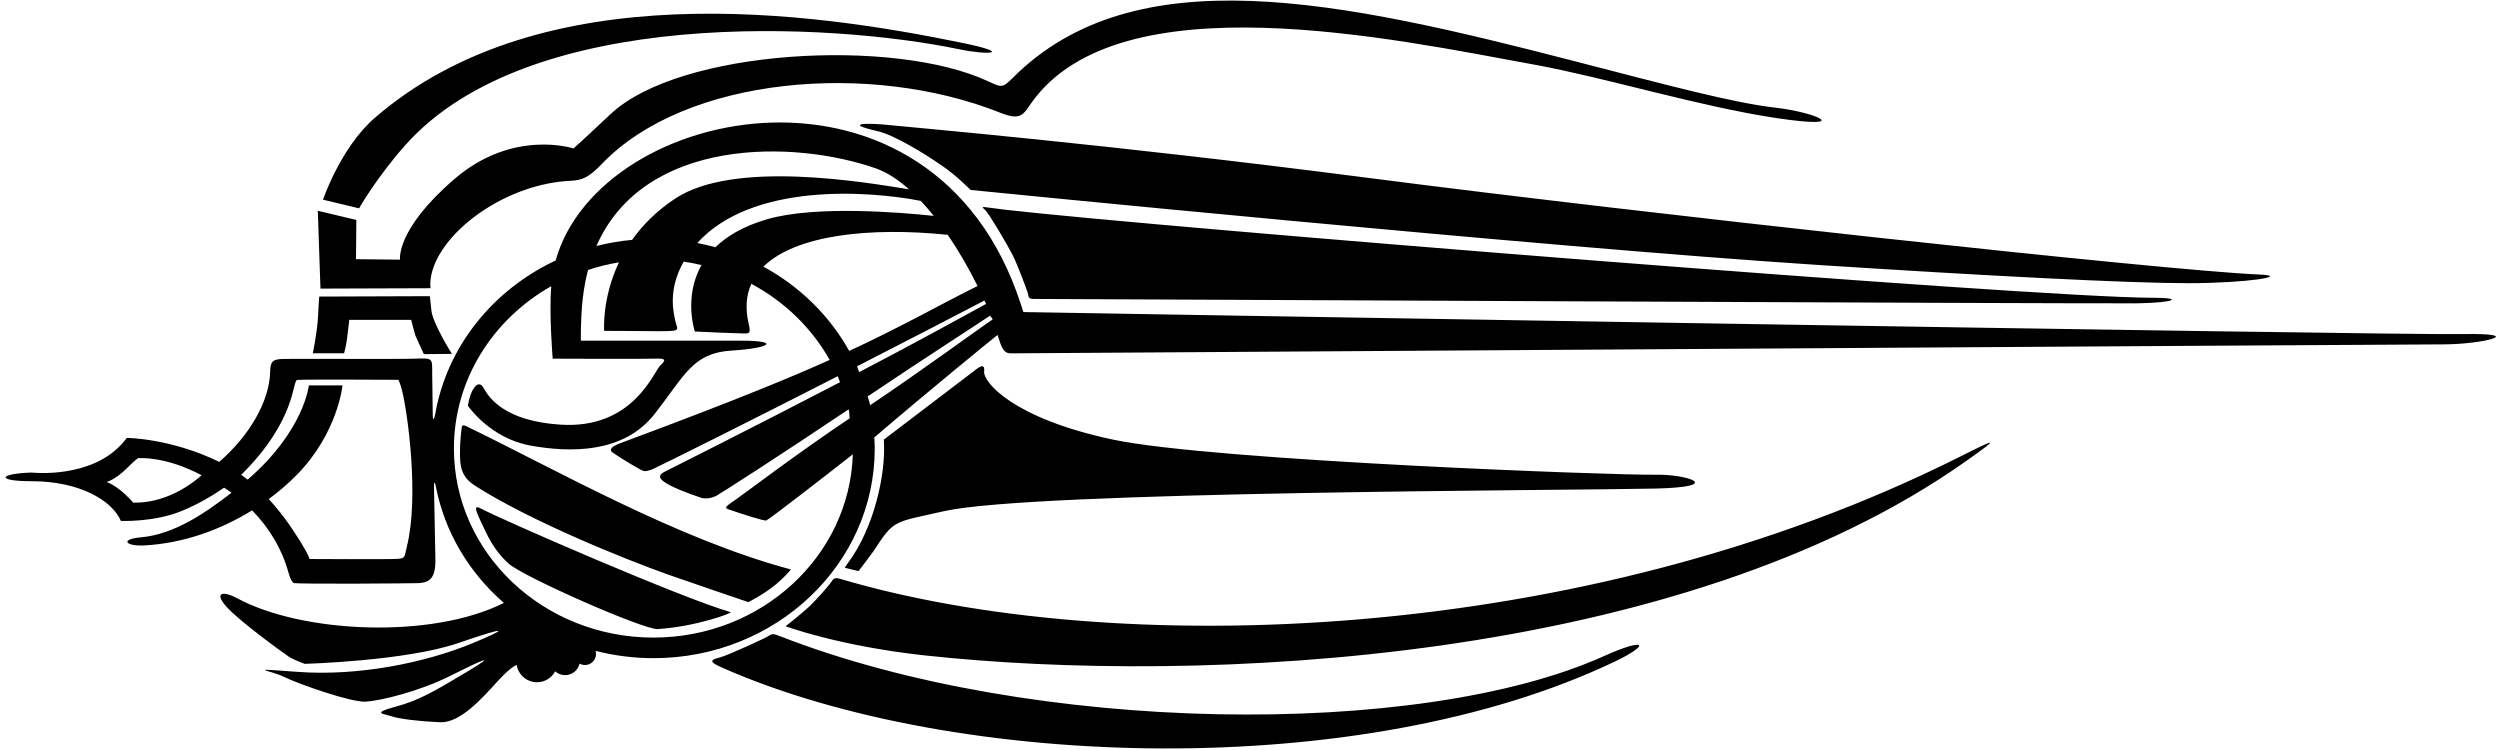 <?xml version="1.0" encoding="UTF-8"?>
<svg xmlns="http://www.w3.org/2000/svg" xmlns:xlink="http://www.w3.org/1999/xlink" width="510pt" height="153pt" viewBox="0 0 510 153" version="1.1">
<g id="surface1">
<path style=" stroke:none;fill-rule:nonzero;fill:rgb(0%,0%,0%);fill-opacity:1;" d="M 65.375 58.875 L 64.832 43 L 72.695 44.867 L 72.625 52.875 L 81.602 52.969 C 81.602 52.969 80.691 46.867 92.691 36.531 C 104.691 26.199 117 30.285 117 30.285 C 117 30.285 118.902 28.605 124.57 23.27 C 138.641 10.027 182.328 7.648 201.496 16.547 C 204.316 17.855 204.453 18.031 206.629 15.859 C 231.5 -9 273.219 0.07 321.285 12.5 C 340.617 17.5 353.473 20.957 362.141 21.957 C 370.809 22.957 378.078 26.422 362.41 24.09 C 346.742 21.754 327.508 15.836 313.148 13.215 C 284.367 7.961 228.395 -4.199 210.477 20.891 C 208.809 23.223 208.363 24.723 204.148 23.035 C 177.59 12.402 139.898 15.605 122.824 33.391 C 120.152 36.176 118.82 36.773 116.402 36.883 C 104.062 37.445 91.648 45.938 88.5 54.332 C 87.5 57 87.84 58.797 87.84 58.797 Z M 82.695 29.594 C 108.164 1 170.008 4.73 195.473 10.012 C 201.836 11.336 206.672 10.887 196.465 8.781 C 165.809 2.465 110.648 -5.586 76.434 24.066 C 69.496 30.082 65.891 40.734 65.891 40.734 L 73.25 42.5 C 73.25 42.5 76.895 36.105 82.695 29.594 Z M 70.789 69.133 C 70.992 67.512 71.25 65.25 71.25 65.25 L 83.875 65.25 C 83.875 65.25 84.656 68.273 84.742 68.469 C 85.305 69.719 86.465 72.246 86.465 72.246 L 92.188 72.188 C 92.156 72.168 88.25 65.875 88.012 63.375 C 87.859 61.805 87.68 60.418 87.68 60.418 L 65.125 60.5 C 65.125 60.5 65 61.75 64.875 64.625 C 64.75 67.5 63.812 72.062 63.812 72.062 L 70.188 72.062 C 70.188 72.062 70.582 70.754 70.789 69.133 Z M 498.5 70.25 C 490.75 70.25 207.762 72.082 206.262 72.082 C 204.762 72.086 204.387 71.145 203.5 68.332 C 203.484 68.281 188.336 80.668 178.363 89.234 C 178.406 89.984 178.445 90.738 178.445 91.5 C 178.445 115.117 158.234 134.266 133.305 134.266 C 129.215 134.266 125.254 133.738 121.488 132.773 C 121.547 132.977 121.59 133.188 121.59 133.41 C 121.59 134.656 120.578 135.668 119.336 135.668 C 118.938 135.668 118.57 135.555 118.246 135.375 C 117.926 136.723 116.719 137.73 115.27 137.73 C 114.492 137.73 113.789 137.43 113.25 136.953 C 112.535 138.273 111.156 139.18 109.551 139.18 C 107.453 139.18 105.727 137.648 105.395 135.641 C 104.977 135.805 103.777 136.465 101.336 139.168 C 98.168 142.668 93.793 147.504 89.793 147.34 C 85.793 147.172 81.555 146.68 79.945 146.141 C 78.332 145.605 75.633 145.52 80.633 144.184 C 85.633 142.852 88.891 140.844 95.328 137.008 C 101.766 133.172 98.289 134.621 91.918 137.84 C 85.551 141.059 77.594 142.953 74.621 143.141 C 71.648 143.328 60.785 139.492 57.926 138.082 C 55.07 136.676 49.66 136.223 60.66 137.055 C 73.129 138 86.832 135.168 96.305 131.254 C 103.668 128.215 104.125 127.523 93.461 131.191 C 82.793 134.855 62.164 135.426 62.164 135.426 C 62.164 135.426 59.91 134.617 58.91 133.949 C 57.91 133.281 48.586 126.578 46.043 123.598 C 43.504 120.617 45.883 120.684 48.277 121.988 C 61.5 129.188 87.992 130.441 102.789 122.996 C 95.695 116.82 90.691 108.527 88.898 99.168 C 88.734 98.293 88.516 98.266 88.531 99.125 C 88.656 106.125 88.773 112.359 88.816 113.832 C 88.93 117.941 87.688 118.785 85.496 118.957 C 84.934 119 60.293 119.219 59.879 118.918 C 59.543 118.676 59.207 118.094 58.844 116.789 C 57.434 111.676 54.66 107.41 51.43 104.109 C 45.039 108.07 37.465 110.82 29.504 111.266 C 25.625 111.484 24.379 109.996 28.766 109.609 C 35.395 109.027 41.664 104.844 47.23 100.512 C 46.727 100.152 46.223 99.805 45.715 99.488 C 43.078 101.309 40.195 102.953 37.066 104.238 C 31.402 106.574 24.66 106.266 24.66 106.266 C 22.875 102.098 16.234 98.168 6.5 98.168 C -1 98.168 -0.25 96.605 6.457 96.398 C 6.457 96.398 18.738 97.805 25.188 90.184 C 25.621 89.676 25.875 89.336 25.875 89.336 C 25.875 89.336 34.816 89.383 44.723 94.219 C 51.098 88.723 54.957 81.645 55.105 75.965 C 55.164 73.758 55.5 73.25 57.953 73.219 C 61.949 73.164 80.918 73.289 84.625 73.168 C 88.332 73.043 88.168 73 88.168 76.168 C 88.168 77.105 88.215 80.488 88.285 84.875 C 88.301 85.836 88.586 85.605 88.781 84.484 C 91.184 70.691 100.555 59.133 113.352 53.141 C 122.352 20.859 190.473 7.449 208.227 61.988 C 208.559 63.004 208.773 63.66 208.773 63.66 C 208.773 63.66 488.5 68.406 502.25 68.156 C 516 67.906 506.25 70.25 498.5 70.25 Z M 41.129 96.953 C 33.668 93 28.387 93.469 28.387 93.469 C 28.387 93.469 28.504 92.906 26.004 95.406 C 23.516 97.898 21.758 98.324 21.746 98.328 C 24.5 99.332 27.172 102.539 27.172 102.539 C 32.668 102.668 37.668 100 41.129 96.953 Z M 81.961 79.438 C 81.578 77.988 81.262 77.48 81.262 77.48 C 81.262 77.48 62.312 77.375 60.668 77.5 C 59.531 77.586 60.66 85.5 49.211 96.863 C 49.656 97.176 50.09 97.508 50.52 97.844 C 62.082 87.844 63 78.625 63 78.625 L 69.875 78.625 C 69.875 78.625 68.918 88.332 60.582 96.836 C 58.859 98.594 56.922 100.266 54.824 101.812 C 57.078 104.242 59.137 107.043 61.152 110.277 C 63.102 113.402 63.137 114.039 63.137 114.039 C 63.137 114.039 79.715 114.137 81.25 114 C 82.785 113.863 82.5 113.5 83 111.5 C 85.547 101.309 83.129 83.859 81.961 79.438 Z M 193.34 47.902 C 177.363 46.262 162.293 47.945 155.738 54.395 C 163.156 58.43 169.238 64.41 173.242 71.594 C 183.672 66.773 193 61.5 199.418 58.344 C 197.648 54.766 195.59 51.184 193.34 47.902 Z M 187.84 40.98 C 176.965 38.867 153.387 37.27 142.242 49.574 C 143.496 49.812 144.723 50.109 145.934 50.441 C 148.266 48.18 151.621 46.152 156.453 44.738 C 166.242 41.871 183.637 43.312 190.484 44.039 C 189.617 42.957 188.738 41.934 187.84 40.98 Z M 121.668 50.184 C 124.027 49.586 126.461 49.156 128.957 48.93 C 131.047 45.977 133.883 43.059 137.75 40.5 C 149.785 32.543 176.527 37.191 185.441 38.621 C 183.238 36.652 180.988 35.172 178.77 34.387 C 161.879 28.43 131.391 28.012 121.668 50.184 Z M 173.98 92.676 C 168.137 97.273 156.836 106.012 156.336 106.168 C 155.832 106.324 151.336 104.832 148.996 104.039 C 147.867 103.656 147.477 103.664 149.98 101.996 C 151.52 100.969 161.879 93.016 173.336 85.332 C 173.188 84.336 173.352 84.469 173.125 83.5 C 159.836 92.438 146.84 100.793 146.094 101.164 C 144.555 101.926 143.277 101.613 143.277 101.613 C 143.277 101.613 139.426 100.414 136.664 99 C 133.906 97.586 134.473 96.832 135.477 96.293 C 136.008 96.008 154.141 86.938 171.359 77.969 C 171.234 77.656 171.039 77.047 170.906 76.742 C 153.996 85.406 133.785 95.473 133.031 95.758 C 132.273 96.043 131.629 96.207 131.219 96.055 C 130.406 95.746 126.664 93.5 125 92.332 C 124.125 91.719 124.859 91.109 126.188 90.543 C 127.387 90.035 153.312 80.656 169.25 73.422 C 165.594 66.918 160.039 61.512 153.273 57.898 C 152.23 60.215 151.984 62.941 152.75 66.125 C 153.227 68.109 152.754 68.027 151.754 68.027 C 150.754 68.027 143.875 67.75 141.75 67.625 C 141.75 67.625 139.379 60.648 143.113 54.07 C 141.918 53.789 140.707 53.551 139.477 53.375 C 136.148 59.199 137.426 63.918 137.805 65.633 C 138.223 67.547 139.5 67.625 132 67.547 C 127.523 67.5 123.25 67.5 123.25 67.5 C 123.25 67.5 122.73 60.969 126.27 53.52 C 124.105 53.879 121.996 54.395 119.965 55.066 C 119.492 56.844 119.137 58.734 118.902 60.754 C 118.391 65.215 118.5 69.5 118.5 69.5 C 118.5 69.5 143.25 69.5 151.25 69.5 C 159.25 69.5 157.254 71.016 149.254 71.516 C 141.254 72.016 139.773 76.52 133.5 84.5 C 127.227 92.48 116.434 92.391 108.184 90.891 C 99.934 89.391 95.453 82.777 95.453 82.777 C 95.453 82.777 95.832 79.758 97.148 78.652 C 97.68 78.207 98.23 78.379 98.613 79.086 C 99.773 81.215 103 85.875 114.25 86.625 C 129.25 87.625 133.363 75.727 134.75 74.5 C 136.137 73.273 135.5 73.082 133.5 73.168 C 131.5 73.25 112.75 73.168 112.75 73.168 C 112.75 73.168 112.004 64.461 112.445 58.383 C 100.559 65.117 92.598 77.426 92.598 91.5 C 92.598 112.797 110.824 130.066 133.305 130.066 C 155.371 130.066 173.324 113.43 173.98 92.676 Z M 175.262 75.918 C 186.973 69.816 197.598 63.941 201.164 62 C 201.062 61.766 200.926 61.543 200.82 61.305 C 197.176 63.238 186.523 68.734 174.84 74.727 C 174.973 75.023 175.137 75.617 175.262 75.918 Z M 202.5 65.168 C 202.172 64.273 202.379 65.297 202 64.375 C 199.309 66.207 188.414 73.191 177 80.875 C 177.262 81.82 177.305 81.695 177.5 82.668 C 188.441 75.328 198.938 67.559 202.5 65.168 Z M 172.977 114.859 C 172.566 115.465 172.312 115.812 172.312 115.812 C 172.312 115.812 174.75 116.438 175.148 116.496 C 175.148 116.496 177.902 112.891 178.223 112.398 C 182.461 105.867 182.242 106.633 192.59 104.277 C 210.559 100.188 319.809 100.078 337.664 99.668 C 352.164 99.332 344.121 96.672 337.457 96.84 C 330.789 97.008 247.555 94.012 227.055 89.68 C 206.555 85.344 200.547 77.887 200.762 75.805 C 200.977 73.723 199.492 75.074 198.02 76.199 L 180.293 89.691 C 180.293 89.691 180.309 89.902 180.328 90.25 C 180.676 96.668 178.375 107.625 172.977 114.859 Z M 161.336 116.168 C 138.164 110 113.211 95.676 95.098 86.934 C 94.594 86.691 94.266 86.742 94.219 87.059 C 94.082 87.977 93.82 90.082 93.836 92.496 C 93.852 94.758 93.91 97.16 96.832 99.035 C 107.988 106.199 127.285 114.023 136.445 117.27 C 140.438 118.688 152.664 122.832 152.664 122.832 C 152.664 122.832 155.902 121.223 158.336 119.168 C 160.5 117.332 161.336 116.168 161.336 116.168 Z M 149.051 124.875 C 139 122 102.258 105.969 98.129 103.754 C 96.367 102.809 97 104.168 99.168 108.668 C 100.539 111.516 102.168 113.547 103.73 114.953 C 106.781 117.699 131.387 128.512 134.164 128.332 C 142 127.832 149.551 125.02 149.051 124.875 Z M 327.246 133.828 C 289.531 150.836 210.457 149.836 159.113 129.777 C 157.812 129.27 157.551 129.227 156.816 129.723 C 156.125 130.188 148.324 133.766 146.848 134.117 C 144.375 134.707 145.039 135.207 147.711 136.375 C 195.152 157.133 277.832 159.559 329.336 135 C 336.949 131.367 335.746 129.996 327.246 133.828 Z M 171.371 118.078 C 170.09 117.699 170 118.125 169.375 119 C 168.75 119.875 166.074 122.82 165.164 123.668 C 164.262 124.516 161.062 127.188 160.25 127.75 C 160.25 127.75 171.09 131.793 188.645 133.703 C 244.402 139.77 342.609 135.492 401.164 94 C 407.926 89.211 407.578 89.273 399.895 93.133 C 322.5 132 226.75 134.5 171.371 118.078 Z M 205.113 42.789 C 200.086 42.211 199.945 41.867 201 42.875 C 201.828 43.668 205.625 50.125 206.625 52.125 C 207.625 54.125 209.375 58.875 209.625 59.625 C 209.875 60.375 209.629 61.004 210.879 60.984 C 212.129 60.969 428.625 62 436.125 61.875 C 443.625 61.75 445.637 60.742 439.137 60.742 C 414.867 60.742 235.836 46.336 205.113 42.789 Z M 181.25 25.5 C 177.52 25.09 171.496 25.035 179 26.75 C 182.395 27.523 188.5 31.25 192.344 33.922 C 195.309 35.988 198 38.75 198 38.75 C 198 38.75 314.73 50.426 371.141 54.066 C 404.754 56.238 433.926 57.773 446.43 57.77 C 458.484 57.766 467.461 56.281 460.836 56 C 441.141 55.164 333.5 43.336 279.5 36.336 C 225.5 29.336 184.98 25.91 181.25 25.5 "/>
</g>
</svg>
